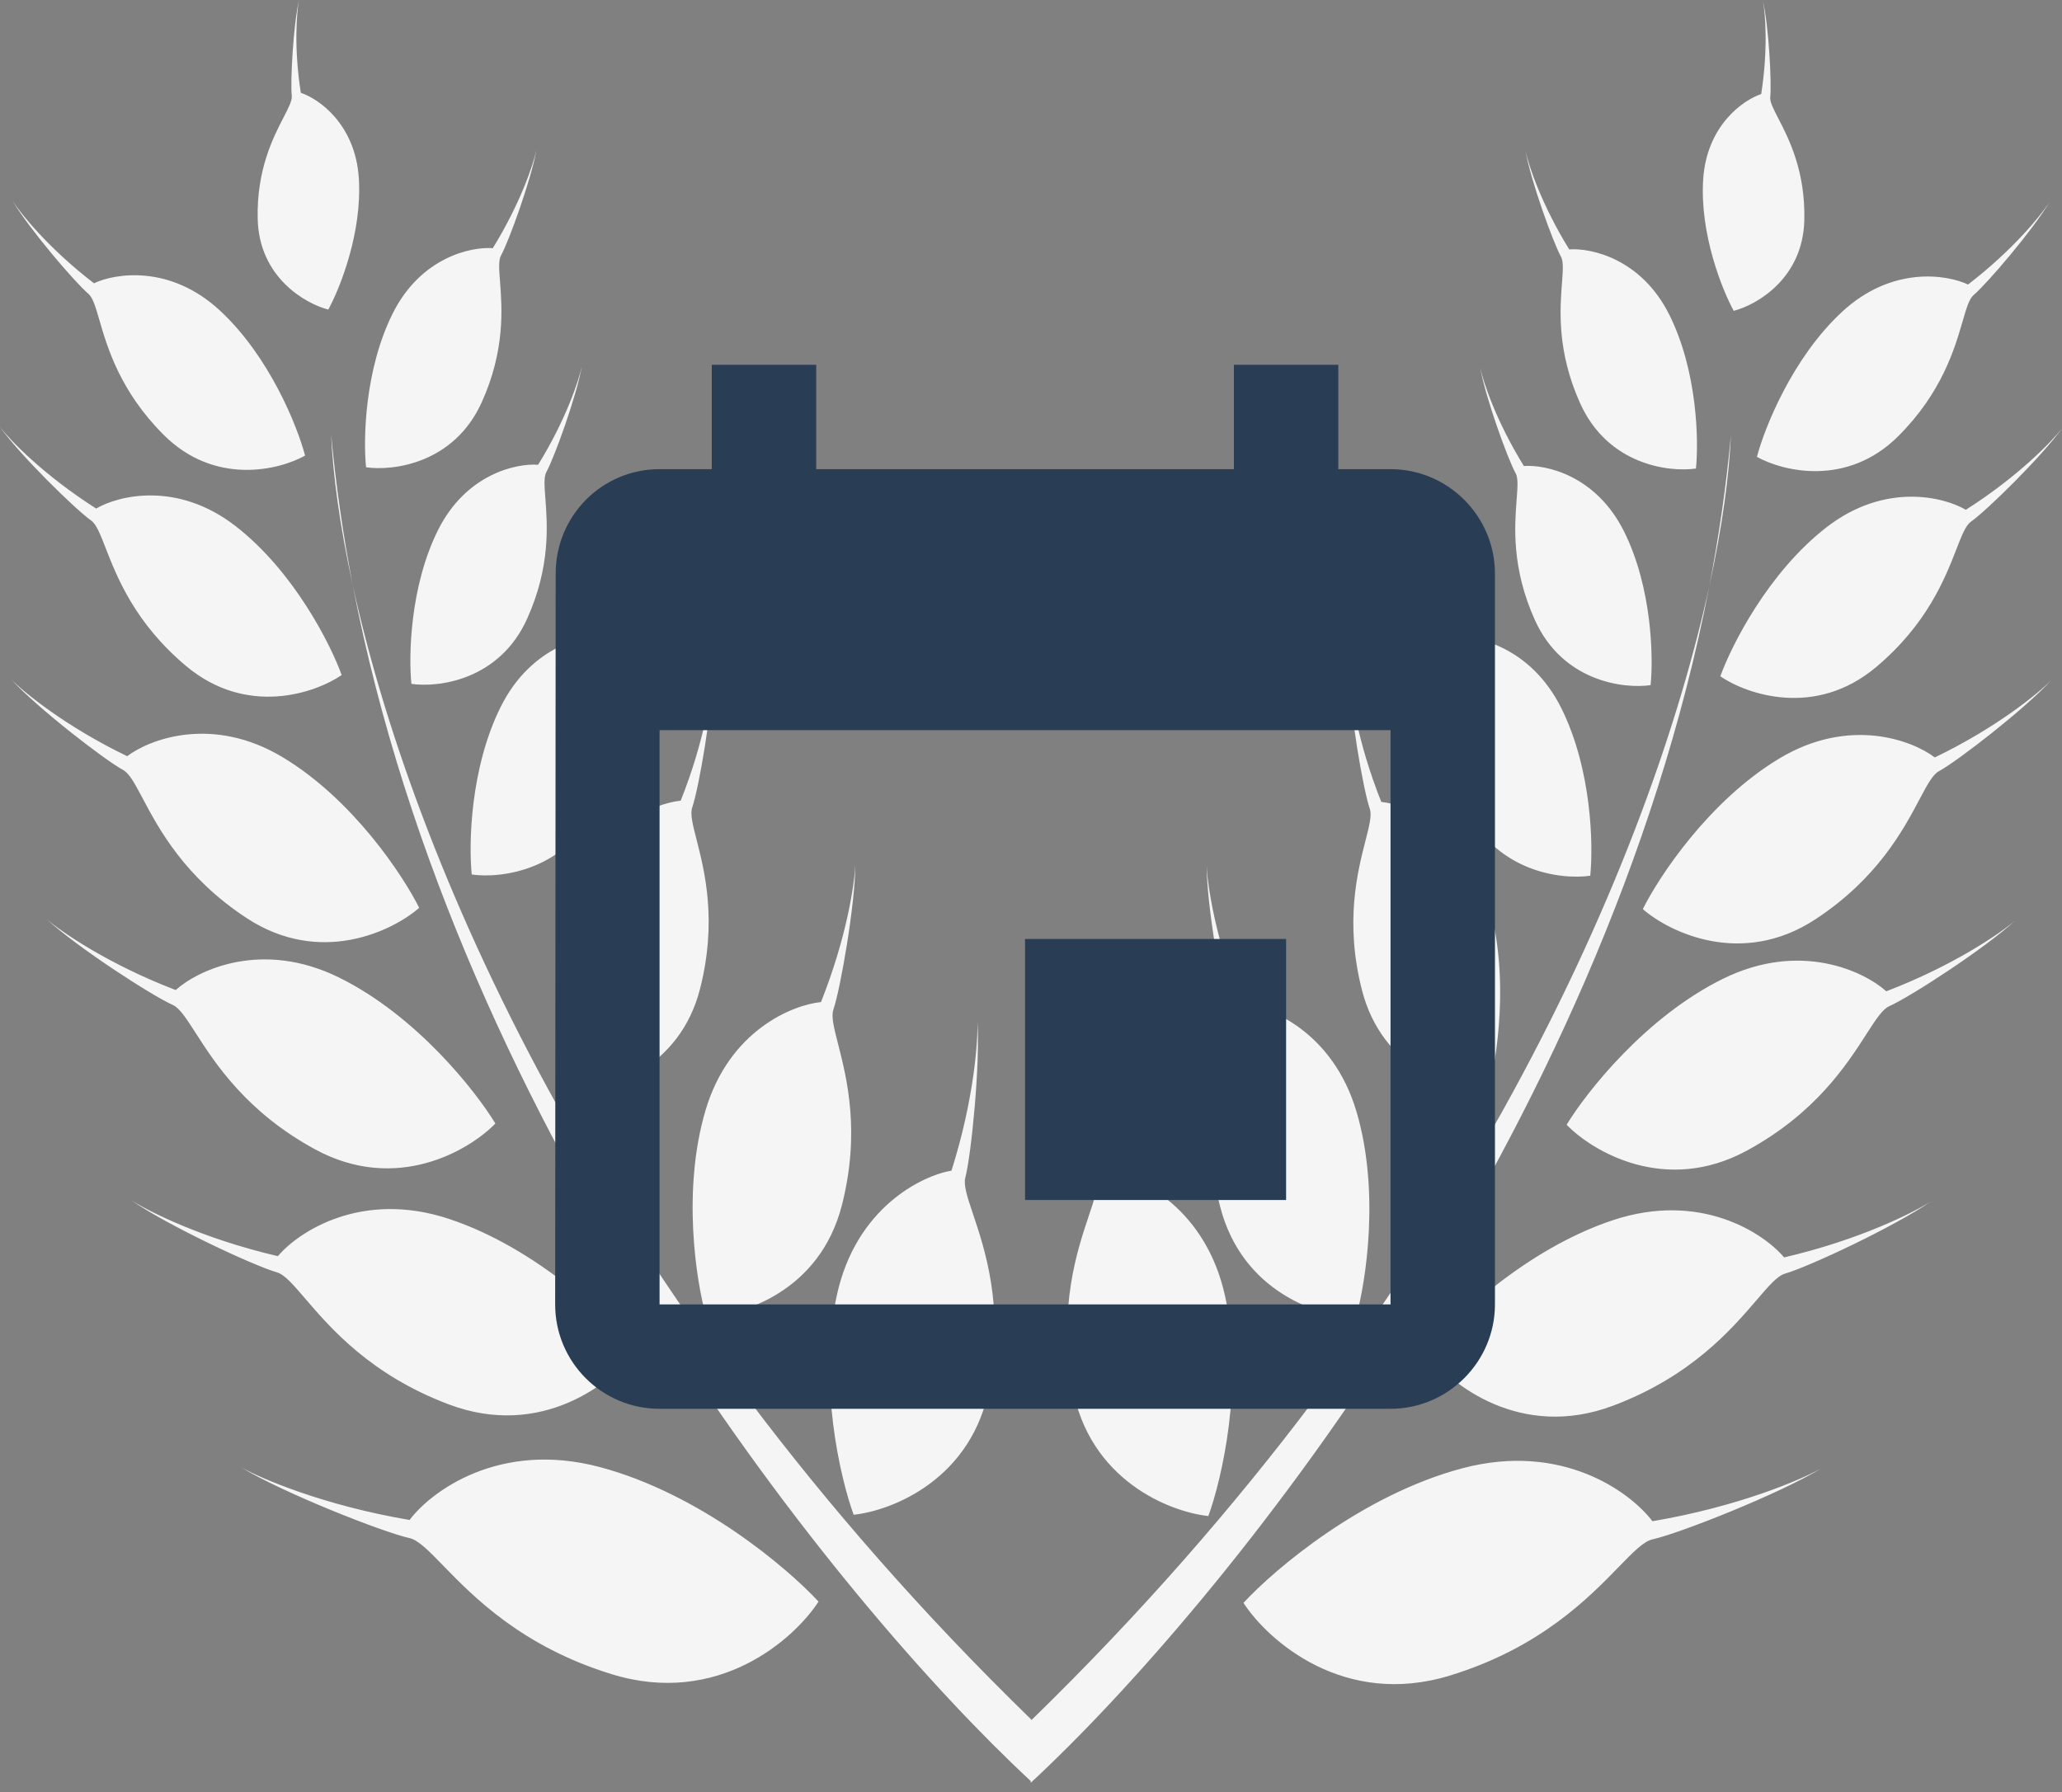 <svg width="130" height="113" viewBox="0 0 130 113" fill="none" xmlns="http://www.w3.org/2000/svg">
<rect x="0" y="0" width="130" height="113" fill="#808080" stroke="none"/>
<path fill-rule="evenodd" clip-rule="evenodd" d="M20.697 19.521C19.251 19.149 16.337 17.487 16.247 13.815C16.17 10.71 17.224 8.668 17.884 7.389C18.2 6.777 18.426 6.34 18.395 6.044C18.299 5.129 18.488 1.595 18.851 0C18.703 0.768 18.52 3.015 18.965 5.852C20.094 6.225 22.406 7.827 22.623 11.246C22.84 14.665 21.429 18.187 20.697 19.521ZM23.078 29.464C24.782 29.711 28.628 29.234 30.376 25.355C31.854 22.076 31.652 19.428 31.525 17.769C31.464 16.976 31.421 16.409 31.587 16.107C32.1 15.173 33.489 11.318 33.821 9.454C33.632 10.339 32.816 12.818 31.068 15.648C29.699 15.544 26.52 16.225 24.752 19.777C22.983 23.329 22.899 27.715 23.078 29.464ZM33.234 39.013C31.487 42.892 27.641 43.369 25.937 43.122C25.758 41.373 25.842 36.987 27.61 33.435C29.379 29.883 32.558 29.202 33.926 29.306C35.675 26.476 36.49 23.997 36.679 23.112C36.348 24.976 34.958 28.831 34.446 29.765C34.28 30.067 34.323 30.634 34.383 31.427C34.51 33.086 34.712 35.734 33.234 39.013ZM29.741 55.142C31.6 55.41 35.796 54.89 37.703 50.659C39.315 47.08 39.094 44.191 38.956 42.382C38.89 41.516 38.843 40.897 39.024 40.568C39.583 39.55 41.099 35.343 41.461 33.31C41.255 34.276 40.365 36.98 38.457 40.068C36.964 39.955 33.496 40.697 31.567 44.572C29.637 48.447 29.546 53.233 29.741 55.142ZM44.138 62.339C42.853 67.388 38.317 68.781 36.21 68.847C35.624 66.776 34.795 61.469 36.175 56.81C37.554 52.15 41.243 50.654 42.915 50.487C44.424 46.703 44.882 43.541 44.922 42.433C44.917 44.75 44.059 49.695 43.638 50.929C43.502 51.329 43.675 52.003 43.916 52.947C44.42 54.92 45.225 58.07 44.138 62.339ZM44.518 83.013C46.794 82.942 51.692 81.437 53.08 75.985C54.254 71.375 53.384 67.973 52.84 65.842C52.579 64.823 52.393 64.095 52.54 63.664C52.994 62.331 53.921 56.991 53.926 54.488C53.883 55.685 53.388 59.099 51.759 63.187C49.953 63.366 45.97 64.982 44.48 70.014C42.99 75.045 43.885 80.776 44.518 83.013ZM62.395 87.352C61.341 93.272 56.238 95.26 53.818 95.514C52.968 93.18 51.567 87.141 52.762 81.661C53.957 76.181 58.077 74.146 59.988 73.813C61.406 69.329 61.666 65.65 61.618 64.371C61.809 67.039 61.238 72.804 60.858 74.261C60.735 74.732 60.99 75.494 61.347 76.559C62.094 78.788 63.286 82.346 62.395 87.352ZM38.571 105.569C45.269 107.629 50.051 103.376 51.605 100.992C49.639 98.863 44.127 94.184 37.81 92.506C31.493 90.828 27.186 94.031 25.822 95.843C20.418 94.928 16.467 93.237 15.167 92.506C17.831 94.127 24.11 96.606 25.822 96.987C26.376 97.111 27.03 97.783 27.944 98.723C29.855 100.689 32.907 103.827 38.571 105.569ZM28.303 88.558C34.129 90.749 38.592 87.206 40.095 85.161C38.465 83.158 33.828 78.692 28.319 76.862C22.809 75.032 18.823 77.663 17.519 79.208C12.779 78.106 9.367 76.389 8.253 75.668C10.528 77.255 15.961 79.798 17.459 80.229C17.943 80.368 18.487 81.002 19.247 81.889C20.837 83.744 23.375 86.705 28.303 88.558ZM31.231 70.844C29.577 72.546 24.989 75.254 19.872 72.476C15.544 70.126 13.571 67.057 12.335 65.134C11.744 64.215 11.322 63.558 10.891 63.366C9.559 62.775 4.85 59.721 2.945 57.959C3.885 58.77 6.827 60.799 11.077 62.428C12.483 61.165 16.512 59.239 21.382 61.642C26.252 64.046 29.977 68.778 31.231 70.844ZM15.548 57.889C20.173 60.924 24.729 58.724 26.428 57.245C25.405 55.191 22.253 50.416 17.833 47.755C13.414 45.094 9.448 46.598 8.018 47.682C4.123 45.803 1.499 43.649 0.674 42.807C2.338 44.626 6.553 47.89 7.767 48.555C8.16 48.77 8.508 49.426 8.995 50.343C10.013 52.261 11.637 55.322 15.548 57.889ZM21.541 42.566C19.865 43.711 15.556 45.201 11.734 41.997C8.503 39.288 7.369 36.376 6.659 34.552C6.319 33.68 6.076 33.056 5.747 32.822C4.73 32.099 1.299 28.734 0 26.93C0.65 27.771 2.774 29.975 6.063 32.067C7.457 31.247 11.164 30.319 14.842 33.166C18.519 36.014 20.84 40.619 21.541 42.566ZM10.307 27.409C13.544 30.651 17.607 29.639 19.234 28.728C18.75 26.89 17 22.487 13.866 19.582C10.733 16.678 7.266 17.225 5.924 17.862C3.084 15.68 1.32 13.49 0.793 12.668C1.835 14.424 4.702 17.783 5.574 18.527C5.856 18.768 6.027 19.358 6.267 20.184C6.769 21.91 7.57 24.667 10.307 27.409ZM64.981 112.303C52.844 101.027 28.897 71.4 22.239 36.896C25.885 53.548 37.407 81.563 65.02 108.43V108.47C92.604 81.615 104.117 53.619 107.761 36.975C101.096 71.516 77.105 101.17 64.981 112.418V112.303ZM109.125 27.461C108.828 30.666 108.366 33.84 107.761 36.975C108.597 33.155 109.019 29.933 109.125 27.461ZM22.239 36.896C21.403 33.076 20.981 29.855 20.875 27.382C21.172 30.587 21.635 33.761 22.239 36.896ZM109.303 19.6C110.749 19.228 113.663 17.566 113.754 13.894C113.83 10.789 112.776 8.747 112.116 7.468C111.8 6.856 111.574 6.419 111.605 6.123C111.701 5.209 111.513 1.674 111.149 0.079C111.297 0.848 111.48 3.094 111.036 5.931C109.906 6.304 107.594 7.906 107.377 11.325C107.16 14.744 108.571 18.266 109.303 19.6ZM106.922 29.544C105.218 29.79 101.372 29.313 99.624 25.435C98.146 22.155 98.349 19.507 98.475 17.848C98.536 17.055 98.579 16.488 98.413 16.186C97.9 15.252 96.511 11.397 96.18 9.533C96.369 10.419 97.184 12.897 98.933 15.727C100.301 15.624 103.48 16.304 105.248 19.856C107.017 23.408 107.101 27.794 106.922 29.544ZM96.766 39.093C98.514 42.971 102.359 43.448 104.063 43.202C104.242 41.452 104.158 37.066 102.39 33.514C100.621 29.962 97.442 29.282 96.074 29.386C94.325 26.555 93.51 24.077 93.321 23.191C93.652 25.055 95.042 28.91 95.555 29.844C95.721 30.146 95.677 30.713 95.617 31.506C95.49 33.165 95.288 35.813 96.766 39.093ZM100.258 55.22C98.399 55.489 94.204 54.969 92.297 50.737C90.684 47.159 90.905 44.27 91.043 42.46C91.109 41.595 91.156 40.976 90.975 40.647C90.416 39.628 88.9 35.422 88.538 33.389C88.745 34.355 89.634 37.059 91.542 40.147C93.035 40.033 96.503 40.776 98.433 44.651C100.362 48.526 100.454 53.312 100.258 55.22ZM85.862 62.418C87.147 67.467 91.683 68.861 93.79 68.926C94.377 66.855 95.205 61.548 93.825 56.889C92.446 52.23 88.757 50.733 87.085 50.567C85.576 46.782 85.119 43.62 85.078 42.512C85.083 44.829 85.941 49.774 86.362 51.009C86.498 51.408 86.325 52.083 86.084 53.026C85.58 54.999 84.775 58.149 85.862 62.418ZM85.482 83.092C83.206 83.021 78.308 81.516 76.92 76.064C75.746 71.454 76.616 68.052 77.16 65.921C77.421 64.903 77.607 64.174 77.46 63.743C77.006 62.41 76.079 57.07 76.074 54.567C76.118 55.764 76.612 59.178 78.241 63.266C80.047 63.445 84.03 65.061 85.52 70.093C87.01 75.124 86.115 80.855 85.482 83.092ZM67.605 87.431C68.659 93.351 73.762 95.339 76.182 95.594C77.032 93.259 78.433 87.221 77.238 81.741C76.043 76.26 71.923 74.225 70.012 73.892C68.595 69.408 68.335 65.729 68.382 64.451C68.191 67.119 68.763 72.883 69.142 74.34C69.265 74.811 69.01 75.573 68.653 76.638C67.906 78.867 66.714 82.425 67.605 87.431ZM91.429 105.648C84.731 107.708 79.949 103.455 78.395 101.071C80.361 98.942 85.873 94.263 92.19 92.585C98.507 90.907 102.814 94.111 104.178 95.922C109.582 95.007 113.533 93.316 114.833 92.585C112.17 94.206 105.89 96.685 104.178 97.067C103.624 97.19 102.97 97.862 102.056 98.802L102.056 98.802C100.145 100.768 97.093 103.906 91.429 105.648ZM101.698 88.637C95.871 90.828 91.408 87.286 89.905 85.241C91.535 83.237 96.172 78.772 101.682 76.941C107.191 75.111 111.177 77.742 112.481 79.287C117.221 78.185 120.634 76.468 121.747 75.747C119.472 77.334 114.039 79.877 112.541 80.308C112.057 80.447 111.514 81.081 110.753 81.968L110.753 81.968C109.163 83.823 106.625 86.784 101.698 88.637ZM98.769 70.923C100.423 72.625 105.011 75.333 110.129 72.555C114.456 70.206 116.429 67.136 117.665 65.213L117.665 65.213C118.256 64.294 118.679 63.637 119.109 63.446C120.442 62.854 125.15 59.8 127.055 58.038C126.115 58.849 123.174 60.878 118.923 62.507C117.517 61.244 113.488 59.318 108.618 61.722C103.748 64.125 100.023 68.858 98.769 70.923ZM114.452 57.968C109.827 61.003 105.272 58.803 103.572 57.324C104.595 55.269 107.747 50.495 112.167 47.834C116.587 45.173 120.552 46.676 121.982 47.761C125.877 45.881 128.501 43.727 129.326 42.886C127.663 44.705 123.447 47.968 122.233 48.634C121.84 48.849 121.492 49.505 121.006 50.422L121.006 50.422C119.988 52.34 118.363 55.401 114.452 57.968ZM108.459 42.645C110.135 43.79 114.444 45.28 118.266 42.076C121.498 39.367 122.631 36.455 123.342 34.631C123.681 33.759 123.924 33.135 124.253 32.901C125.27 32.178 128.702 28.812 130 27.009C129.35 27.85 127.226 30.054 123.937 32.146C122.543 31.326 118.836 30.398 115.158 33.245C111.481 36.092 109.16 40.698 108.459 42.645ZM119.693 27.488C116.456 30.73 112.393 29.718 110.766 28.807C111.25 26.969 113 22.566 116.134 19.662C119.267 16.757 122.734 17.305 124.076 17.941C126.916 15.759 128.68 13.57 129.207 12.748C128.165 14.503 125.299 17.862 124.427 18.606C124.144 18.847 123.973 19.438 123.733 20.263C123.231 21.99 122.43 24.746 119.693 27.488Z" fill="#F5F5F5"/>
<path d="M81.083 59.208H64.625V75.667H81.083V59.208ZM77.792 23V29.583H51.458V23H44.875V29.583H41.583C37.93 29.583 35.033 32.546 35.033 36.167L35 82.25C35 85.871 37.93 88.833 41.583 88.833H87.667C91.287 88.833 94.25 85.871 94.25 82.25V36.167C94.25 32.546 91.287 29.583 87.667 29.583H84.375V23H77.792ZM87.667 82.25H41.583V46.042H87.667V82.25Z" fill="#293E55"/>
</svg>
